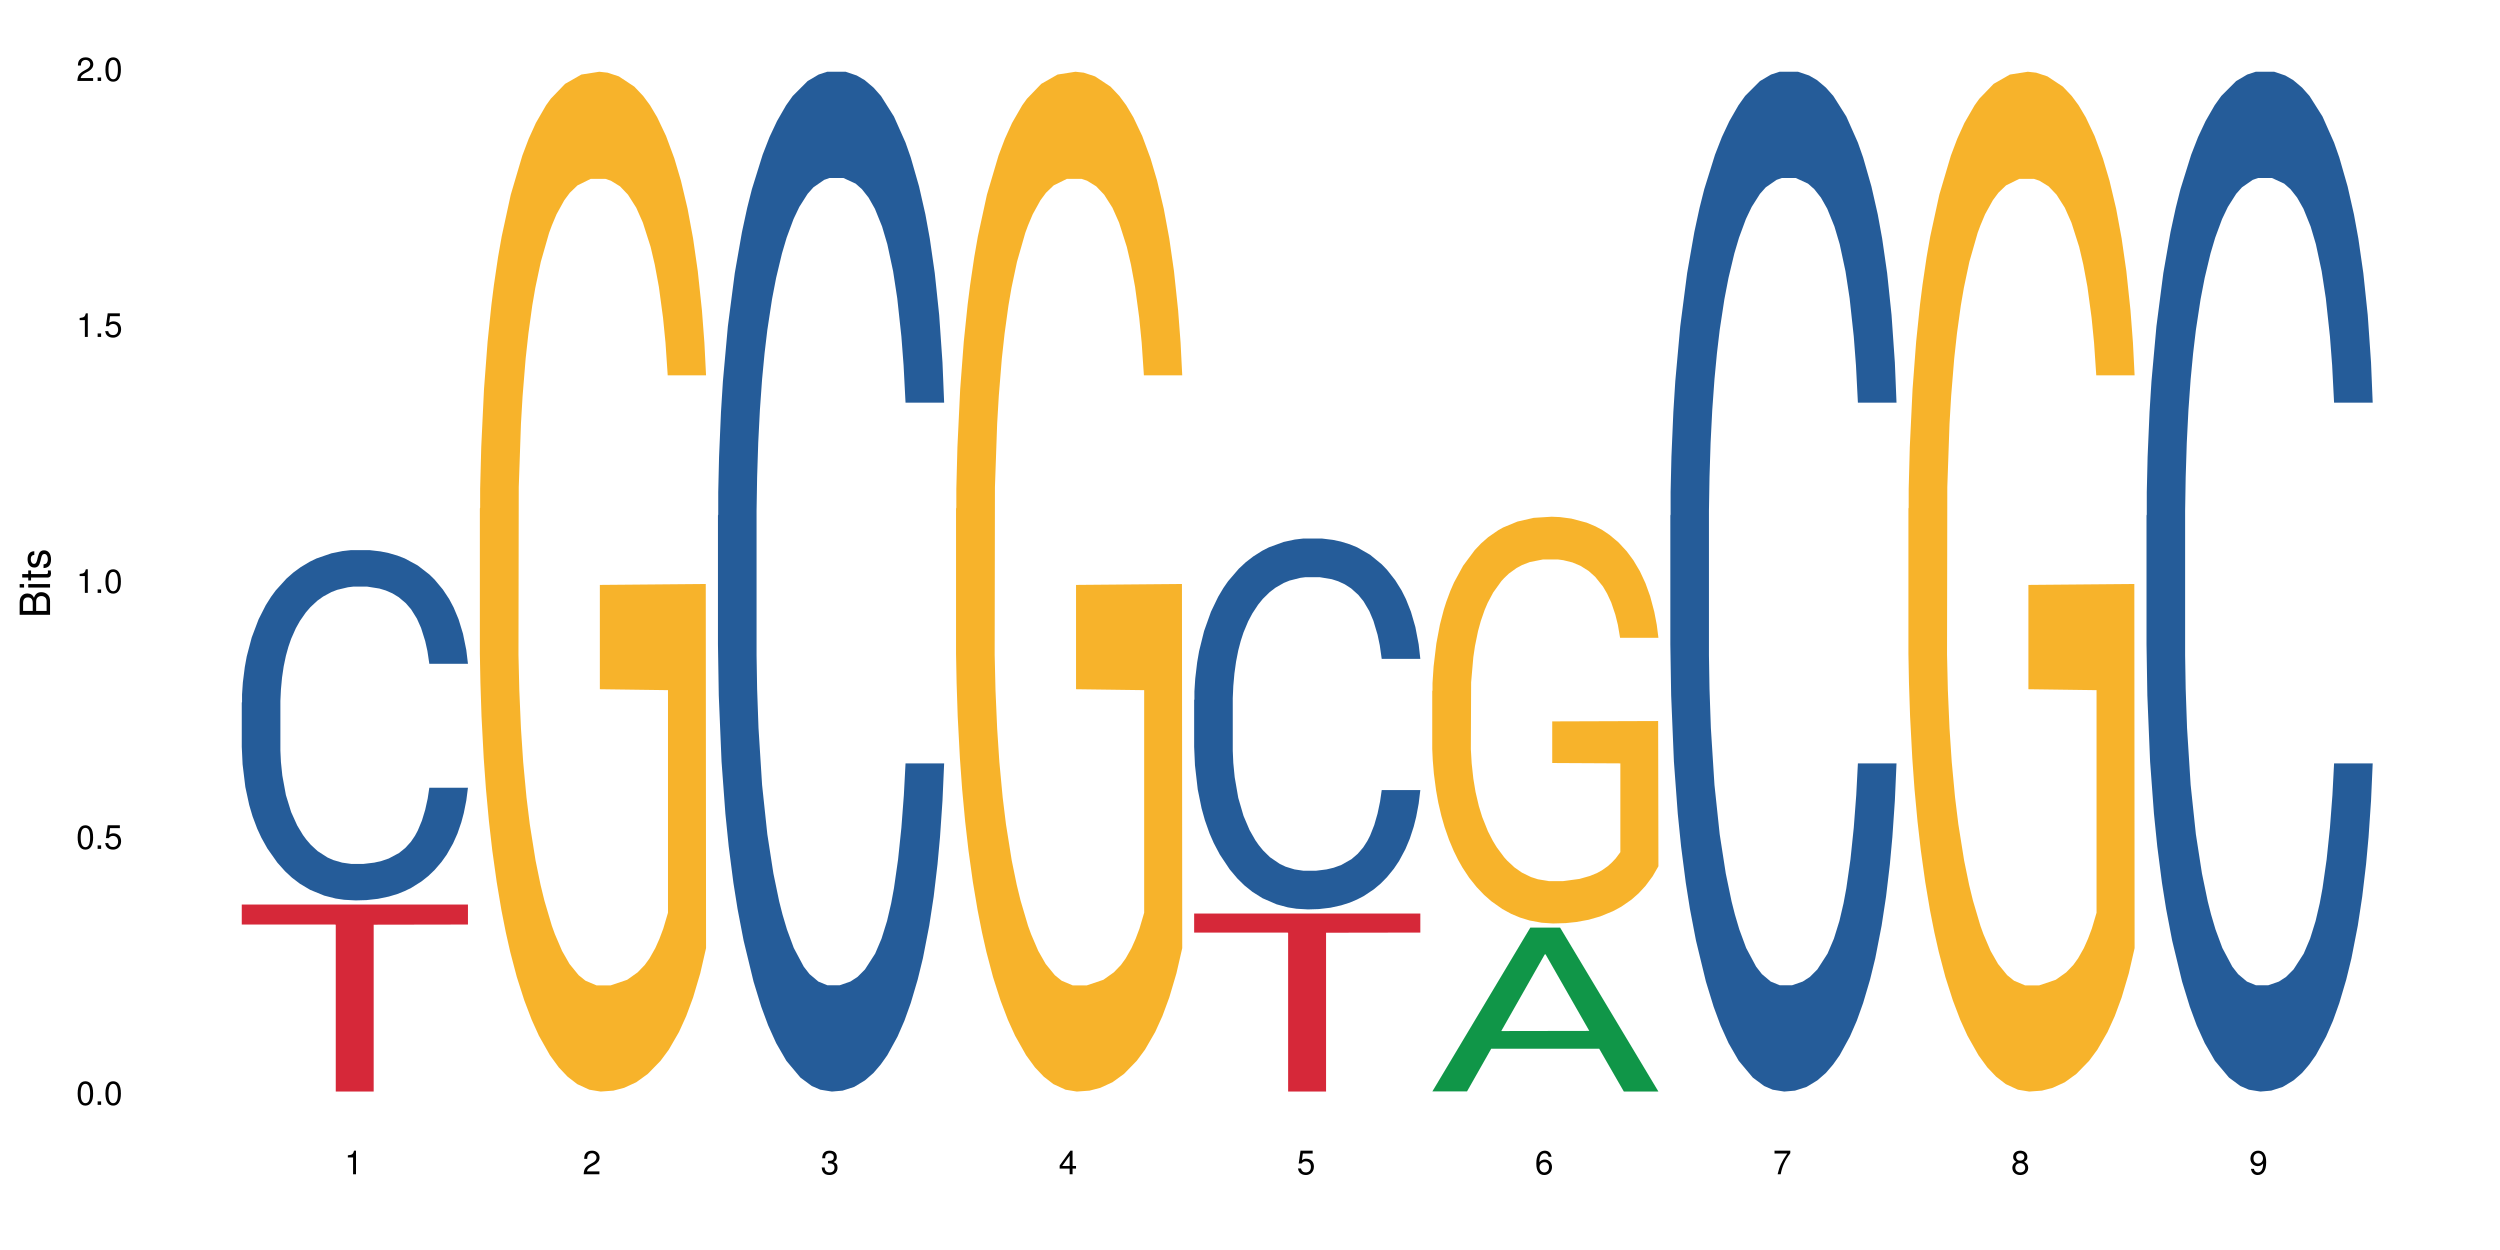 <?xml version="1.0" encoding="UTF-8"?>
<svg xmlns="http://www.w3.org/2000/svg" xmlns:xlink="http://www.w3.org/1999/xlink" width="720pt" height="360pt" viewBox="0 0 720 360" version="1.1">
<defs>
<g>
<symbol overflow="visible" id="glyph0-0">
<path style="stroke:none;" d=""/>
</symbol>
<symbol overflow="visible" id="glyph0-1">
<path style="stroke:none;" d="M 2.641 -6.797 C 2 -6.797 1.422 -6.531 1.078 -6.047 C 0.641 -5.453 0.406 -4.547 0.406 -3.297 C 0.406 -1 1.188 0.219 2.641 0.219 C 4.078 0.219 4.859 -1 4.859 -3.234 C 4.859 -4.562 4.656 -5.438 4.203 -6.047 C 3.844 -6.531 3.281 -6.797 2.641 -6.797 Z M 2.641 -6.047 C 3.547 -6.047 4 -5.125 4 -3.312 C 4 -1.375 3.562 -0.484 2.625 -0.484 C 1.734 -0.484 1.281 -1.422 1.281 -3.281 C 1.281 -5.141 1.734 -6.047 2.641 -6.047 Z M 2.641 -6.047 "/>
</symbol>
<symbol overflow="visible" id="glyph0-2">
<path style="stroke:none;" d="M 1.828 -1 L 0.828 -1 L 0.828 0 L 1.828 0 Z M 1.828 -1 "/>
</symbol>
<symbol overflow="visible" id="glyph0-3">
<path style="stroke:none;" d="M 4.562 -6.797 L 1.062 -6.797 L 0.547 -3.094 L 1.328 -3.094 C 1.719 -3.562 2.047 -3.734 2.578 -3.734 C 3.484 -3.734 4.062 -3.109 4.062 -2.094 C 4.062 -1.125 3.484 -0.531 2.578 -0.531 C 1.828 -0.531 1.375 -0.906 1.188 -1.672 L 0.328 -1.672 C 0.453 -1.109 0.547 -0.844 0.75 -0.594 C 1.125 -0.078 1.828 0.219 2.594 0.219 C 3.969 0.219 4.922 -0.781 4.922 -2.219 C 4.922 -3.562 4.031 -4.484 2.719 -4.484 C 2.25 -4.484 1.859 -4.359 1.469 -4.062 L 1.734 -5.969 L 4.562 -5.969 Z M 4.562 -6.797 "/>
</symbol>
<symbol overflow="visible" id="glyph0-4">
<path style="stroke:none;" d="M 2.484 -4.844 L 2.484 0 L 3.328 0 L 3.328 -6.797 L 2.766 -6.797 C 2.469 -5.75 2.281 -5.609 0.984 -5.453 L 0.984 -4.844 Z M 2.484 -4.844 "/>
</symbol>
<symbol overflow="visible" id="glyph0-5">
<path style="stroke:none;" d="M 4.859 -0.828 L 1.281 -0.828 C 1.359 -1.391 1.672 -1.75 2.5 -2.234 L 3.469 -2.75 C 4.406 -3.266 4.906 -3.969 4.906 -4.812 C 4.906 -5.375 4.672 -5.906 4.266 -6.266 C 3.859 -6.625 3.375 -6.797 2.719 -6.797 C 1.859 -6.797 1.219 -6.5 0.844 -5.922 C 0.609 -5.562 0.5 -5.125 0.484 -4.438 L 1.328 -4.438 C 1.359 -4.906 1.406 -5.188 1.531 -5.406 C 1.75 -5.812 2.188 -6.062 2.703 -6.062 C 3.469 -6.062 4.031 -5.516 4.031 -4.781 C 4.031 -4.25 3.719 -3.797 3.125 -3.438 L 2.234 -2.938 C 0.812 -2.141 0.406 -1.5 0.328 0 L 4.859 0 Z M 4.859 -0.828 "/>
</symbol>
<symbol overflow="visible" id="glyph0-6">
<path style="stroke:none;" d="M 2.125 -3.125 L 2.578 -3.125 C 3.516 -3.125 3.984 -2.703 3.984 -1.891 C 3.984 -1.031 3.469 -0.531 2.578 -0.531 C 1.656 -0.531 1.203 -0.984 1.156 -1.969 L 0.312 -1.969 C 0.344 -1.422 0.438 -1.078 0.609 -0.766 C 0.953 -0.109 1.625 0.219 2.547 0.219 C 3.953 0.219 4.859 -0.609 4.859 -1.906 C 4.859 -2.766 4.516 -3.25 3.703 -3.516 C 4.344 -3.766 4.656 -4.25 4.656 -4.938 C 4.656 -6.109 3.875 -6.797 2.578 -6.797 C 1.203 -6.797 0.484 -6.047 0.453 -4.609 L 1.297 -4.609 C 1.312 -5.016 1.344 -5.25 1.453 -5.453 C 1.641 -5.828 2.062 -6.062 2.594 -6.062 C 3.344 -6.062 3.797 -5.625 3.797 -4.906 C 3.797 -4.422 3.609 -4.141 3.25 -3.984 C 3.016 -3.891 2.719 -3.844 2.125 -3.844 Z M 2.125 -3.125 "/>
</symbol>
<symbol overflow="visible" id="glyph0-7">
<path style="stroke:none;" d="M 3.141 -1.625 L 3.141 0 L 3.984 0 L 3.984 -1.625 L 4.984 -1.625 L 4.984 -2.391 L 3.984 -2.391 L 3.984 -6.797 L 3.359 -6.797 L 0.266 -2.516 L 0.266 -1.625 Z M 3.141 -2.391 L 1 -2.391 L 3.141 -5.359 Z M 3.141 -2.391 "/>
</symbol>
<symbol overflow="visible" id="glyph0-8">
<path style="stroke:none;" d="M 4.781 -5.031 C 4.609 -6.141 3.891 -6.797 2.844 -6.797 C 2.094 -6.797 1.422 -6.438 1.031 -5.828 C 0.609 -5.172 0.406 -4.344 0.406 -3.094 C 0.406 -1.953 0.578 -1.234 0.984 -0.625 C 1.359 -0.078 1.953 0.219 2.703 0.219 C 3.984 0.219 4.922 -0.734 4.922 -2.078 C 4.922 -3.344 4.062 -4.234 2.844 -4.234 C 2.172 -4.234 1.641 -3.969 1.281 -3.469 C 1.281 -5.125 1.828 -6.047 2.797 -6.047 C 3.391 -6.047 3.797 -5.672 3.938 -5.031 Z M 2.734 -3.484 C 3.547 -3.484 4.062 -2.922 4.062 -2 C 4.062 -1.156 3.484 -0.531 2.703 -0.531 C 1.922 -0.531 1.328 -1.188 1.328 -2.047 C 1.328 -2.891 1.906 -3.484 2.734 -3.484 Z M 2.734 -3.484 "/>
</symbol>
<symbol overflow="visible" id="glyph0-9">
<path style="stroke:none;" d="M 4.984 -6.797 L 0.438 -6.797 L 0.438 -5.969 L 4.109 -5.969 C 2.5 -3.656 1.828 -2.234 1.328 0 L 2.219 0 C 2.594 -2.172 3.453 -4.047 4.984 -6.094 Z M 4.984 -6.797 "/>
</symbol>
<symbol overflow="visible" id="glyph0-10">
<path style="stroke:none;" d="M 3.75 -3.578 C 4.453 -4 4.688 -4.344 4.688 -4.984 C 4.688 -6.047 3.844 -6.797 2.641 -6.797 C 1.438 -6.797 0.594 -6.047 0.594 -4.984 C 0.594 -4.359 0.828 -4.016 1.516 -3.578 C 0.734 -3.203 0.359 -2.641 0.359 -1.891 C 0.359 -0.641 1.297 0.219 2.641 0.219 C 3.984 0.219 4.922 -0.641 4.922 -1.875 C 4.922 -2.641 4.531 -3.203 3.75 -3.578 Z M 2.641 -6.047 C 3.359 -6.047 3.812 -5.625 3.812 -4.969 C 3.812 -4.344 3.344 -3.922 2.641 -3.922 C 1.922 -3.922 1.453 -4.344 1.453 -4.984 C 1.453 -5.625 1.922 -6.047 2.641 -6.047 Z M 2.641 -3.203 C 3.484 -3.203 4.062 -2.672 4.062 -1.875 C 4.062 -1.062 3.484 -0.531 2.625 -0.531 C 1.797 -0.531 1.219 -1.078 1.219 -1.875 C 1.219 -2.672 1.797 -3.203 2.641 -3.203 Z M 2.641 -3.203 "/>
</symbol>
<symbol overflow="visible" id="glyph0-11">
<path style="stroke:none;" d="M 0.516 -1.547 C 0.672 -0.438 1.406 0.219 2.438 0.219 C 3.188 0.219 3.859 -0.141 4.266 -0.75 C 4.688 -1.406 4.891 -2.25 4.891 -3.484 C 4.891 -4.625 4.703 -5.359 4.312 -5.953 C 3.938 -6.5 3.344 -6.797 2.594 -6.797 C 1.297 -6.797 0.359 -5.844 0.359 -4.516 C 0.359 -3.25 1.234 -2.344 2.453 -2.344 C 3.094 -2.344 3.562 -2.578 4.016 -3.109 C 4 -1.453 3.469 -0.531 2.5 -0.531 C 1.906 -0.531 1.484 -0.906 1.359 -1.547 Z M 2.578 -6.062 C 3.375 -6.062 3.969 -5.406 3.969 -4.531 C 3.969 -3.688 3.375 -3.094 2.547 -3.094 C 1.734 -3.094 1.234 -3.672 1.234 -4.578 C 1.234 -5.438 1.797 -6.062 2.578 -6.062 Z M 2.578 -6.062 "/>
</symbol>
<symbol overflow="visible" id="glyph1-0">
<path style="stroke:none;" d=""/>
</symbol>
<symbol overflow="visible" id="glyph1-1">
<path style="stroke:none;" d="M 0 -0.953 L 0 -4.891 C 0 -5.719 -0.234 -6.344 -0.734 -6.797 C -1.188 -7.234 -1.812 -7.469 -2.5 -7.469 C -3.547 -7.469 -4.188 -7 -4.625 -5.875 C -4.984 -6.672 -5.641 -7.094 -6.531 -7.094 C -7.156 -7.094 -7.734 -6.859 -8.141 -6.391 C -8.562 -5.938 -8.75 -5.344 -8.75 -4.5 L -8.75 -0.953 Z M -4.984 -2.062 L -7.766 -2.062 L -7.766 -4.219 C -7.766 -4.844 -7.688 -5.203 -7.453 -5.5 C -7.219 -5.812 -6.859 -5.969 -6.375 -5.969 C -5.906 -5.969 -5.531 -5.812 -5.297 -5.5 C -5.062 -5.203 -4.984 -4.844 -4.984 -4.219 Z M -0.984 -2.062 L -4 -2.062 L -4 -4.781 C -4 -5.328 -3.859 -5.688 -3.578 -5.953 C -3.297 -6.219 -2.922 -6.359 -2.484 -6.359 C -2.062 -6.359 -1.688 -6.219 -1.406 -5.953 C -1.109 -5.688 -0.984 -5.328 -0.984 -4.781 Z M -0.984 -2.062 "/>
</symbol>
<symbol overflow="visible" id="glyph1-2">
<path style="stroke:none;" d="M -6.281 -1.797 L -6.281 -0.797 L 0 -0.797 L 0 -1.797 Z M -8.75 -1.797 L -8.75 -0.797 L -7.484 -0.797 L -7.484 -1.797 Z M -8.75 -1.797 "/>
</symbol>
<symbol overflow="visible" id="glyph1-3">
<path style="stroke:none;" d="M -6.281 -3.047 L -6.281 -2.016 L -8.016 -2.016 L -8.016 -1.016 L -6.281 -1.016 L -6.281 -0.172 L -5.469 -0.172 L -5.469 -1.016 L -0.719 -1.016 C -0.078 -1.016 0.281 -1.453 0.281 -2.234 C 0.281 -2.469 0.25 -2.719 0.188 -3.047 L -0.641 -3.047 C -0.609 -2.922 -0.594 -2.766 -0.594 -2.562 C -0.594 -2.141 -0.719 -2.016 -1.156 -2.016 L -5.469 -2.016 L -5.469 -3.047 Z M -6.281 -3.047 "/>
</symbol>
<symbol overflow="visible" id="glyph1-4">
<path style="stroke:none;" d="M -4.531 -5.25 C -5.766 -5.25 -6.469 -4.422 -6.469 -2.969 C -6.469 -1.516 -5.719 -0.562 -4.547 -0.562 C -3.562 -0.562 -3.094 -1.062 -2.734 -2.562 L -2.516 -3.484 C -2.344 -4.188 -2.094 -4.469 -1.625 -4.469 C -1.047 -4.469 -0.641 -3.875 -0.641 -3 C -0.641 -2.453 -0.797 -2 -1.062 -1.75 C -1.25 -1.594 -1.422 -1.531 -1.875 -1.469 L -1.875 -0.406 C -0.422 -0.453 0.281 -1.266 0.281 -2.922 C 0.281 -4.5 -0.5 -5.516 -1.719 -5.516 C -2.656 -5.516 -3.172 -4.984 -3.469 -3.734 L -3.703 -2.766 C -3.891 -1.953 -4.156 -1.609 -4.594 -1.609 C -5.172 -1.609 -5.547 -2.125 -5.547 -2.938 C -5.547 -3.75 -5.203 -4.172 -4.531 -4.203 Z M -4.531 -5.25 "/>
</symbol>
</g>
</defs>
<g id="surface37820">
<rect x="0" y="0" width="720" height="360" style="fill:rgb(100%,100%,100%);fill-opacity:1;stroke:none;"/>
<path style=" stroke:none;fill-rule:nonzero;fill:rgb(14.51%,36.078%,60%);fill-opacity:1;" d="M 69.629 202.332 L 69.707 202.238 L 69.707 200.023 L 69.945 196.52 L 70.504 192.094 L 71.059 189.051 L 72.488 183.609 L 74.477 178.355 L 76.539 174.297 L 78.051 171.898 L 79.402 170.055 L 82.5 166.641 L 84.484 164.891 L 86.629 163.32 L 89.25 161.754 L 91.156 160.832 L 95.449 159.355 L 98.625 158.711 L 101.09 158.434 L 106.41 158.434 L 109.59 158.805 L 111.891 159.266 L 114.434 160.004 L 116.578 160.832 L 120.312 162.859 L 123.648 165.441 L 125.16 166.918 L 127.543 169.777 L 129.371 172.543 L 130.641 174.941 L 132.07 178.355 L 133.34 182.504 L 134.293 187.207 L 134.773 191.172 L 123.648 191.172 L 123.094 187.484 L 122.457 184.625 L 121.266 180.844 L 120.074 178.168 L 118.406 175.496 L 116.898 173.742 L 114.832 171.992 L 113.004 170.883 L 111.098 170.055 L 109.27 169.5 L 105.773 168.949 L 101.723 168.949 L 100.215 169.133 L 97.117 169.871 L 95.449 170.516 L 93.066 171.805 L 91.395 173.004 L 89.41 174.848 L 88.059 176.418 L 86.391 178.816 L 85.199 180.938 L 83.848 183.98 L 83.055 186.285 L 82.34 188.867 L 81.703 191.91 L 81.227 195.137 L 80.91 198.551 L 80.75 201.871 L 80.75 216.164 L 80.91 219.484 L 81.309 223.355 L 82.34 228.98 L 83.848 233.867 L 85.598 237.742 L 87.266 240.508 L 88.219 241.801 L 89.488 243.273 L 91.477 245.121 L 94.336 246.965 L 96.004 247.703 L 98.547 248.441 L 101.168 248.809 L 104.664 248.809 L 107.762 248.441 L 109.828 247.977 L 111.973 247.242 L 114.91 245.672 L 116.738 244.199 L 118.328 242.445 L 119.52 240.691 L 120.312 239.219 L 121.504 236.359 L 122.457 233.223 L 123.172 229.996 L 123.648 226.859 L 134.773 226.859 L 134.293 230.551 L 133.578 234.145 L 132.863 236.82 L 131.754 240.047 L 130.48 242.906 L 128.656 246.133 L 127.145 248.254 L 125.16 250.562 L 123.332 252.312 L 121.348 253.879 L 118.406 255.727 L 116.5 256.648 L 114.434 257.477 L 111.973 258.215 L 108.875 258.859 L 105.535 259.23 L 102.438 259.32 L 99.102 259.137 L 96.641 258.77 L 93.383 257.938 L 89.332 256.277 L 86.391 254.527 L 84.086 252.773 L 82.102 250.93 L 79.879 248.441 L 77.016 244.383 L 75.27 241.246 L 74.078 238.664 L 72.727 235.066 L 71.773 231.84 L 70.66 226.676 L 69.867 220.129 L 69.629 215.055 Z M 69.629 202.332 "/>
<path style=" stroke:none;fill-rule:nonzero;fill:rgb(83.922%,15.686%,22.353%);fill-opacity:1;" d="M 69.629 260.5 L 134.773 260.5 L 134.773 266.266 L 107.621 266.316 L 107.621 314.371 L 96.699 314.371 L 96.699 266.367 L 96.543 266.266 L 69.629 266.266 Z M 69.629 260.5 "/>
<path style=" stroke:none;fill-rule:nonzero;fill:rgb(96.863%,70.196%,16.863%);fill-opacity:1;" d="M 138.199 146.461 L 138.281 146.191 L 138.281 140.828 L 138.598 128.758 L 139.391 112.129 L 140.426 98.449 L 141.535 87.719 L 142.25 82.086 L 143.441 74.039 L 144.477 68.141 L 147.098 56.07 L 150.434 44.805 L 152.262 39.977 L 154.328 35.414 L 157.266 30.32 L 158.617 28.441 L 162.746 24.148 L 167.434 21.469 L 172.598 20.664 L 174.98 20.93 L 178.238 22.004 L 182.688 24.953 L 185.23 27.637 L 187.215 30.32 L 189.281 33.805 L 191.824 39.172 L 194.207 45.609 L 196.113 52.047 L 198.02 60.094 L 199.609 68.676 L 200.957 78.062 L 202.152 89.328 L 202.867 98.715 L 203.344 108.105 L 192.301 108.105 L 191.664 98.715 L 190.949 91.477 L 189.758 82.625 L 188.566 76.188 L 187.375 71.09 L 185.148 64.117 L 183.242 59.824 L 180.859 56.07 L 178.555 53.656 L 175.934 52.047 L 174.348 51.508 L 170.137 51.508 L 166.324 53.387 L 164.098 55.531 L 162.508 57.68 L 160.285 61.703 L 158.934 64.922 L 158.141 67.066 L 155.758 75.383 L 154.168 82.891 L 153.293 87.988 L 152.184 96.035 L 151.387 103.277 L 150.512 114.004 L 150.035 122.051 L 149.402 140.293 L 149.32 188.574 L 149.559 198.766 L 150.035 209.762 L 150.672 219.418 L 151.625 229.609 L 152.578 237.391 L 154.246 247.852 L 155.676 254.824 L 156.789 259.383 L 158.934 266.625 L 159.809 269.039 L 161.875 273.867 L 164.02 277.625 L 166.641 280.844 L 168.625 282.453 L 171.805 283.793 L 175.855 283.793 L 180.621 282.184 L 183.641 280.039 L 185.707 277.891 L 187.059 276.016 L 188.727 273.062 L 189.918 270.383 L 191.027 267.43 L 192.379 262.871 L 192.379 198.766 L 172.758 198.496 L 172.758 168.457 L 203.262 168.188 L 203.344 273.062 L 201.676 280.305 L 199.609 287.281 L 197.621 292.645 L 195.559 297.203 L 192.617 302.301 L 190.234 305.52 L 186.578 309.273 L 183.242 311.688 L 179.746 313.297 L 176.648 314.102 L 172.996 314.371 L 169.738 313.836 L 166.242 312.227 L 163.461 310.078 L 160.922 307.398 L 158.379 303.91 L 155.199 298.277 L 153.137 293.719 L 150.988 288.086 L 148.844 281.379 L 146.938 274.137 L 145.668 268.504 L 144.398 262.066 L 143.047 254.02 L 141.773 244.898 L 140.82 236.586 L 139.949 227.195 L 139.312 218.344 L 138.676 206.277 L 138.359 196.621 L 138.199 188.305 Z M 138.199 146.461 "/>
<path style=" stroke:none;fill-rule:nonzero;fill:rgb(14.51%,36.078%,60%);fill-opacity:1;" d="M 206.77 148.457 L 206.852 148.188 L 206.852 141.742 L 207.09 131.543 L 207.645 118.656 L 208.199 109.797 L 209.629 93.957 L 211.617 78.652 L 213.684 66.84 L 215.191 59.859 L 216.543 54.492 L 219.641 44.559 L 221.625 39.457 L 223.77 34.891 L 226.395 30.328 L 228.301 27.645 L 232.59 23.348 L 235.766 21.469 L 238.23 20.664 L 243.551 20.664 L 246.73 21.738 L 249.035 23.078 L 251.574 25.227 L 253.723 27.645 L 257.453 33.551 L 260.793 41.066 L 262.301 45.363 L 264.684 53.684 L 266.512 61.738 L 267.781 68.719 L 269.211 78.652 L 270.484 90.734 L 271.438 104.426 L 271.914 115.969 L 260.793 115.969 L 260.234 105.23 L 259.598 96.91 L 258.406 85.902 L 257.215 78.117 L 255.547 70.332 L 254.039 65.23 L 251.973 60.129 L 250.145 56.906 L 248.238 54.492 L 246.414 52.879 L 242.918 51.27 L 238.863 51.27 L 237.355 51.805 L 234.258 53.953 L 232.59 55.832 L 230.207 59.59 L 228.539 63.082 L 226.551 68.449 L 225.203 73.016 L 223.531 79.996 L 222.34 86.172 L 220.992 95.031 L 220.195 101.742 L 219.48 109.258 L 218.848 118.117 L 218.371 127.516 L 218.051 137.449 L 217.891 147.113 L 217.891 188.727 L 218.051 198.391 L 218.449 209.668 L 219.48 226.043 L 220.992 240.273 L 222.738 251.547 L 224.406 259.602 L 225.359 263.359 L 226.633 267.656 L 228.617 273.027 L 231.477 278.395 L 233.145 280.543 L 235.688 282.691 L 238.309 283.766 L 241.805 283.766 L 244.902 282.691 L 246.969 281.348 L 249.113 279.199 L 252.051 274.637 L 253.879 270.34 L 255.469 265.242 L 256.66 260.141 L 257.453 255.844 L 258.645 247.52 L 259.598 238.395 L 260.312 228.996 L 260.793 219.867 L 271.914 219.867 L 271.438 230.609 L 270.723 241.078 L 270.008 248.863 L 268.895 258.262 L 267.621 266.582 L 265.797 275.98 L 264.285 282.152 L 262.301 288.867 L 260.473 293.969 L 258.488 298.531 L 255.547 303.898 L 253.641 306.586 L 251.574 309 L 249.113 311.148 L 246.016 313.027 L 242.68 314.102 L 239.582 314.371 L 236.242 313.832 L 233.781 312.762 L 230.523 310.344 L 226.473 305.512 L 223.531 300.41 L 221.23 295.309 L 219.242 289.941 L 217.02 282.691 L 214.16 270.879 L 212.41 261.75 L 211.219 254.234 L 209.867 243.762 L 208.914 234.367 L 207.805 219.332 L 207.008 200.27 L 206.77 185.504 Z M 206.77 148.457 "/>
<path style=" stroke:none;fill-rule:nonzero;fill:rgb(96.863%,70.196%,16.863%);fill-opacity:1;" d="M 275.34 146.461 L 275.422 146.191 L 275.422 140.828 L 275.738 128.758 L 276.531 112.129 L 277.566 98.449 L 278.68 87.719 L 279.395 82.086 L 280.586 74.039 L 281.617 68.141 L 284.238 56.07 L 287.574 44.805 L 289.402 39.977 L 291.469 35.414 L 294.406 30.32 L 295.758 28.441 L 299.891 24.148 L 304.574 21.469 L 309.738 20.664 L 312.121 20.93 L 315.379 22.004 L 319.828 24.953 L 322.371 27.637 L 324.355 30.32 L 326.422 33.805 L 328.965 39.172 L 331.348 45.609 L 333.254 52.047 L 335.16 60.094 L 336.75 68.676 L 338.102 78.062 L 339.293 89.328 L 340.008 98.715 L 340.484 108.105 L 329.441 108.105 L 328.805 98.715 L 328.09 91.477 L 326.898 82.625 L 325.707 76.188 L 324.516 71.09 L 322.293 64.117 L 320.387 59.824 L 318 56.07 L 315.699 53.656 L 313.078 52.047 L 311.488 51.508 L 307.277 51.508 L 303.465 53.387 L 301.238 55.531 L 299.652 57.68 L 297.426 61.703 L 296.074 64.922 L 295.281 67.066 L 292.898 75.383 L 291.309 82.891 L 290.434 87.988 L 289.324 96.035 L 288.527 103.277 L 287.656 114.004 L 287.18 122.051 L 286.543 140.293 L 286.465 188.574 L 286.703 198.766 L 287.18 209.762 L 287.812 219.418 L 288.766 229.609 L 289.719 237.391 L 291.387 247.852 L 292.82 254.824 L 293.93 259.383 L 296.074 266.625 L 296.949 269.039 L 299.016 273.867 L 301.16 277.625 L 303.781 280.844 L 305.766 282.453 L 308.945 283.793 L 312.996 283.793 L 317.762 282.184 L 320.781 280.039 L 322.848 277.891 L 324.199 276.016 L 325.867 273.062 L 327.059 270.383 L 328.172 267.43 L 329.52 262.871 L 329.52 198.766 L 309.898 198.496 L 309.898 168.457 L 340.402 168.188 L 340.484 273.062 L 338.816 280.305 L 336.75 287.281 L 334.766 292.645 L 332.699 297.203 L 329.758 302.301 L 327.375 305.52 L 323.723 309.273 L 320.387 311.688 L 316.891 313.297 L 313.793 314.102 L 310.137 314.371 L 306.879 313.836 L 303.383 312.227 L 300.605 310.078 L 298.062 307.398 L 295.52 303.91 L 292.344 298.277 L 290.277 293.719 L 288.133 288.086 L 285.988 281.379 L 284.078 274.137 L 282.809 268.504 L 281.539 262.066 L 280.188 254.02 L 278.918 244.898 L 277.965 236.586 L 277.09 227.195 L 276.453 218.344 L 275.816 206.277 L 275.5 196.621 L 275.34 188.305 Z M 275.34 146.461 "/>
<path style=" stroke:none;fill-rule:nonzero;fill:rgb(14.51%,36.078%,60%);fill-opacity:1;" d="M 343.914 201.57 L 343.992 201.473 L 343.992 199.133 L 344.23 195.422 L 344.785 190.734 L 345.344 187.512 L 346.773 181.75 L 348.758 176.184 L 350.824 171.891 L 352.332 169.352 L 353.684 167.398 L 356.781 163.785 L 358.77 161.93 L 360.914 160.27 L 363.535 158.609 L 365.441 157.633 L 369.73 156.07 L 372.91 155.387 L 375.371 155.094 L 380.695 155.094 L 383.871 155.484 L 386.176 155.973 L 388.719 156.754 L 390.863 157.633 L 394.598 159.781 L 397.934 162.516 L 399.441 164.078 L 401.824 167.105 L 403.652 170.035 L 404.922 172.574 L 406.352 176.184 L 407.625 180.578 L 408.578 185.559 L 409.055 189.758 L 397.934 189.758 L 397.375 185.852 L 396.742 182.824 L 395.551 178.82 L 394.359 175.988 L 392.688 173.16 L 391.18 171.305 L 389.113 169.449 L 387.289 168.277 L 385.379 167.398 L 383.555 166.812 L 380.059 166.227 L 376.008 166.227 L 374.496 166.422 L 371.398 167.203 L 369.73 167.887 L 367.348 169.254 L 365.68 170.523 L 363.691 172.477 L 362.344 174.137 L 360.676 176.672 L 359.484 178.918 L 358.133 182.141 L 357.336 184.582 L 356.621 187.316 L 355.988 190.539 L 355.512 193.957 L 355.191 197.57 L 355.035 201.082 L 355.035 216.219 L 355.191 219.734 L 355.59 223.836 L 356.621 229.789 L 358.133 234.965 L 359.879 239.066 L 361.547 241.996 L 362.5 243.363 L 363.773 244.926 L 365.758 246.879 L 368.617 248.832 L 370.285 249.613 L 372.828 250.391 L 375.449 250.781 L 378.945 250.781 L 382.043 250.391 L 384.109 249.902 L 386.254 249.125 L 389.195 247.465 L 391.02 245.902 L 392.609 244.047 L 393.801 242.191 L 394.598 240.629 L 395.789 237.602 L 396.742 234.281 L 397.457 230.863 L 397.934 227.543 L 409.055 227.543 L 408.578 231.449 L 407.863 235.258 L 407.148 238.09 L 406.035 241.508 L 404.766 244.535 L 402.938 247.953 L 401.43 250.195 L 399.441 252.637 L 397.613 254.492 L 395.629 256.152 L 392.688 258.105 L 390.781 259.082 L 388.719 259.961 L 386.254 260.742 L 383.156 261.426 L 379.82 261.816 L 376.723 261.914 L 373.387 261.719 L 370.922 261.328 L 367.664 260.449 L 363.613 258.691 L 360.676 256.836 L 358.371 254.98 L 356.383 253.027 L 354.16 250.391 L 351.301 246.098 L 349.551 242.777 L 348.359 240.043 L 347.012 236.234 L 346.059 232.816 L 344.945 227.348 L 344.152 220.418 L 343.914 215.047 Z M 343.914 201.57 "/>
<path style=" stroke:none;fill-rule:nonzero;fill:rgb(83.922%,15.686%,22.353%);fill-opacity:1;" d="M 343.914 263.094 L 409.055 263.094 L 409.055 268.582 L 381.906 268.629 L 381.906 314.371 L 370.98 314.371 L 370.98 268.68 L 370.824 268.582 L 343.914 268.582 Z M 343.914 263.094 "/>
<path style=" stroke:none;fill-rule:nonzero;fill:rgb(6.275%,58.824%,28.235%);fill-opacity:1;" d="M 412.484 314.328 L 412.551 314.281 L 440.738 267.141 L 449.301 267.141 L 477.625 314.371 L 467.672 314.371 L 460.574 302.043 L 429.465 302.043 L 422.504 314.328 L 412.484 314.328 L 432.457 296.941 L 457.719 296.898 L 445.125 274.855 L 444.984 274.812 L 444.844 274.945 L 432.387 296.898 L 432.457 296.941 Z M 412.484 314.328 "/>
<path style=" stroke:none;fill-rule:nonzero;fill:rgb(96.863%,70.196%,16.863%);fill-opacity:1;" d="M 412.484 198.988 L 412.562 198.883 L 412.562 196.742 L 412.879 191.93 L 413.676 185.297 L 414.707 179.84 L 415.82 175.559 L 416.535 173.312 L 417.727 170.105 L 418.758 167.75 L 421.379 162.938 L 424.719 158.441 L 426.543 156.516 L 428.609 154.699 L 431.547 152.668 L 432.898 151.918 L 437.031 150.207 L 441.719 149.137 L 446.883 148.816 L 449.266 148.922 L 452.52 149.348 L 456.969 150.527 L 459.512 151.598 L 461.5 152.668 L 463.562 154.059 L 466.105 156.195 L 468.488 158.766 L 470.395 161.332 L 472.301 164.543 L 473.891 167.965 L 475.242 171.711 L 476.434 176.203 L 477.148 179.945 L 477.625 183.691 L 466.582 183.691 L 465.945 179.945 L 465.23 177.059 L 464.039 173.527 L 462.848 170.961 L 461.656 168.926 L 459.434 166.145 L 457.527 164.434 L 455.145 162.938 L 452.84 161.973 L 450.219 161.332 L 448.629 161.117 L 444.418 161.117 L 440.605 161.867 L 438.379 162.723 L 436.793 163.578 L 434.566 165.184 L 433.219 166.469 L 432.422 167.324 L 430.039 170.641 L 428.449 173.633 L 427.578 175.668 L 426.465 178.875 L 425.672 181.766 L 424.797 186.043 L 424.32 189.254 L 423.684 196.527 L 423.605 215.785 L 423.844 219.852 L 424.32 224.238 L 424.957 228.09 L 425.91 232.156 L 426.863 235.258 L 428.531 239.43 L 429.961 242.211 L 431.07 244.031 L 433.219 246.918 L 434.09 247.883 L 436.156 249.805 L 438.301 251.305 L 440.922 252.59 L 442.91 253.23 L 446.086 253.766 L 450.137 253.766 L 454.906 253.125 L 457.922 252.266 L 459.988 251.41 L 461.34 250.664 L 463.008 249.484 L 464.199 248.414 L 465.312 247.238 L 466.66 245.422 L 466.66 219.852 L 447.039 219.746 L 447.039 207.762 L 477.547 207.656 L 477.625 249.484 L 475.957 252.375 L 473.891 255.156 L 471.906 257.297 L 469.84 259.113 L 466.898 261.148 L 464.516 262.43 L 460.863 263.93 L 457.527 264.891 L 454.031 265.531 L 450.934 265.855 L 447.277 265.961 L 444.02 265.746 L 440.527 265.105 L 437.746 264.25 L 435.203 263.18 L 432.66 261.789 L 429.484 259.543 L 427.418 257.723 L 425.273 255.477 L 423.129 252.801 L 421.223 249.914 L 419.949 247.668 L 418.68 245.098 L 417.328 241.891 L 416.059 238.254 L 415.105 234.938 L 414.23 231.191 L 413.594 227.66 L 412.961 222.848 L 412.641 218.996 L 412.484 215.68 Z M 412.484 198.988 "/>
<path style=" stroke:none;fill-rule:nonzero;fill:rgb(14.51%,36.078%,60%);fill-opacity:1;" d="M 481.055 148.457 L 481.133 148.188 L 481.133 141.742 L 481.371 131.543 L 481.926 118.656 L 482.484 109.797 L 483.914 93.957 L 485.898 78.652 L 487.965 66.84 L 489.473 59.859 L 490.824 54.492 L 493.922 44.559 L 495.91 39.457 L 498.055 34.891 L 500.676 30.328 L 502.582 27.645 L 506.871 23.348 L 510.051 21.469 L 512.512 20.664 L 517.836 20.664 L 521.012 21.738 L 523.316 23.078 L 525.859 25.227 L 528.004 27.645 L 531.738 33.551 L 535.074 41.066 L 536.582 45.363 L 538.965 53.684 L 540.793 61.738 L 542.066 68.719 L 543.496 78.652 L 544.766 90.734 L 545.719 104.426 L 546.195 115.969 L 535.074 115.969 L 534.52 105.23 L 533.883 96.91 L 532.691 85.902 L 531.5 78.117 L 529.832 70.332 L 528.32 65.23 L 526.254 60.129 L 524.43 56.906 L 522.523 54.492 L 520.695 52.879 L 517.199 51.27 L 513.148 51.27 L 511.637 51.805 L 508.539 53.953 L 506.871 55.832 L 504.488 59.59 L 502.82 63.082 L 500.836 68.449 L 499.484 73.016 L 497.816 79.996 L 496.625 86.172 L 495.273 95.031 L 494.48 101.742 L 493.766 109.258 L 493.129 118.117 L 492.652 127.516 L 492.336 137.449 L 492.176 147.113 L 492.176 188.727 L 492.336 198.391 L 492.73 209.668 L 493.766 226.043 L 495.273 240.273 L 497.02 251.547 L 498.691 259.602 L 499.645 263.359 L 500.914 267.656 L 502.898 273.027 L 505.762 278.395 L 507.43 280.543 L 509.969 282.691 L 512.594 283.766 L 516.086 283.766 L 519.184 282.691 L 521.25 281.348 L 523.395 279.199 L 526.336 274.637 L 528.164 270.34 L 529.75 265.242 L 530.941 260.141 L 531.738 255.844 L 532.93 247.52 L 533.883 238.395 L 534.598 228.996 L 535.074 219.867 L 546.195 219.867 L 545.719 230.609 L 545.004 241.078 L 544.289 248.863 L 543.176 258.262 L 541.906 266.582 L 540.078 275.98 L 538.57 282.152 L 536.582 288.867 L 534.758 293.969 L 532.77 298.531 L 529.832 303.898 L 527.926 306.586 L 525.859 309 L 523.395 311.148 L 520.297 313.027 L 516.961 314.102 L 513.863 314.371 L 510.527 313.832 L 508.062 312.762 L 504.805 310.344 L 500.754 305.512 L 497.816 300.41 L 495.512 295.309 L 493.527 289.941 L 491.301 282.691 L 488.441 270.879 L 486.695 261.75 L 485.504 254.234 L 484.152 243.762 L 483.199 234.367 L 482.086 219.332 L 481.293 200.27 L 481.055 185.504 Z M 481.055 148.457 "/>
<path style=" stroke:none;fill-rule:nonzero;fill:rgb(96.863%,70.196%,16.863%);fill-opacity:1;" d="M 549.625 146.461 L 549.703 146.191 L 549.703 140.828 L 550.02 128.758 L 550.816 112.129 L 551.848 98.449 L 552.961 87.719 L 553.676 82.086 L 554.867 74.039 L 555.898 68.141 L 558.523 56.07 L 561.859 44.805 L 563.684 39.977 L 565.75 35.414 L 568.691 30.32 L 570.039 28.441 L 574.172 24.148 L 578.859 21.469 L 584.023 20.664 L 586.406 20.93 L 589.664 22.004 L 594.113 24.953 L 596.652 27.637 L 598.641 30.32 L 600.707 33.805 L 603.246 39.172 L 605.629 45.609 L 607.539 52.047 L 609.445 60.094 L 611.031 68.676 L 612.383 78.062 L 613.574 89.328 L 614.289 98.715 L 614.766 108.105 L 603.723 108.105 L 603.09 98.715 L 602.375 91.477 L 601.184 82.625 L 599.988 76.188 L 598.797 71.09 L 596.574 64.117 L 594.668 59.824 L 592.285 56.07 L 589.98 53.656 L 587.359 52.047 L 585.77 51.508 L 581.559 51.508 L 577.746 53.387 L 575.523 55.531 L 573.934 57.68 L 571.707 61.703 L 570.359 64.922 L 569.562 67.066 L 567.18 75.383 L 565.594 82.891 L 564.719 87.988 L 563.605 96.035 L 562.812 103.277 L 561.938 114.004 L 561.461 122.051 L 560.824 140.293 L 560.746 188.574 L 560.984 198.766 L 561.461 209.762 L 562.098 219.418 L 563.051 229.609 L 564.004 237.391 L 565.672 247.852 L 567.102 254.824 L 568.215 259.383 L 570.359 266.625 L 571.23 269.039 L 573.297 273.867 L 575.441 277.625 L 578.062 280.844 L 580.051 282.453 L 583.227 283.793 L 587.281 283.793 L 592.047 282.184 L 595.066 280.039 L 597.129 277.891 L 598.48 276.016 L 600.148 273.062 L 601.34 270.383 L 602.453 267.43 L 603.805 262.871 L 603.805 198.766 L 584.18 198.496 L 584.18 168.457 L 614.688 168.188 L 614.766 273.062 L 613.098 280.305 L 611.031 287.281 L 609.047 292.645 L 606.98 297.203 L 604.043 302.301 L 601.66 305.52 L 598.004 309.273 L 594.668 311.688 L 591.172 313.297 L 588.074 314.102 L 584.418 314.371 L 581.164 313.836 L 577.668 312.227 L 574.887 310.078 L 572.344 307.398 L 569.801 303.91 L 566.625 298.277 L 564.559 293.719 L 562.414 288.086 L 560.27 281.379 L 558.363 274.137 L 557.09 268.504 L 555.82 262.066 L 554.469 254.02 L 553.199 244.898 L 552.246 236.586 L 551.371 227.195 L 550.738 218.344 L 550.102 206.277 L 549.781 196.621 L 549.625 188.305 Z M 549.625 146.461 "/>
<path style=" stroke:none;fill-rule:nonzero;fill:rgb(14.51%,36.078%,60%);fill-opacity:1;" d="M 618.195 148.457 L 618.273 148.188 L 618.273 141.742 L 618.512 131.543 L 619.07 118.656 L 619.625 109.797 L 621.055 93.957 L 623.039 78.652 L 625.105 66.84 L 626.617 59.859 L 627.965 54.492 L 631.062 44.559 L 633.051 39.457 L 635.195 34.891 L 637.816 30.328 L 639.723 27.645 L 644.012 23.348 L 647.191 21.469 L 649.652 20.664 L 654.977 20.664 L 658.152 21.738 L 660.457 23.078 L 663 25.227 L 665.145 27.645 L 668.879 33.551 L 672.215 41.066 L 673.723 45.363 L 676.109 53.684 L 677.934 61.738 L 679.207 68.719 L 680.637 78.652 L 681.906 90.734 L 682.859 104.426 L 683.336 115.969 L 672.215 115.969 L 671.66 105.23 L 671.023 96.91 L 669.832 85.902 L 668.641 78.117 L 666.973 70.332 L 665.461 65.23 L 663.398 60.129 L 661.57 56.906 L 659.664 54.492 L 657.836 52.879 L 654.34 51.27 L 650.289 51.27 L 648.781 51.805 L 645.684 53.953 L 644.012 55.832 L 641.629 59.59 L 639.961 63.082 L 637.977 68.449 L 636.625 73.016 L 634.957 79.996 L 633.766 86.172 L 632.414 95.031 L 631.621 101.742 L 630.906 109.258 L 630.27 118.117 L 629.793 127.516 L 629.477 137.449 L 629.316 147.113 L 629.316 188.727 L 629.477 198.391 L 629.871 209.668 L 630.906 226.043 L 632.414 240.273 L 634.164 251.547 L 635.832 259.602 L 636.785 263.359 L 638.055 267.656 L 640.043 273.027 L 642.902 278.395 L 644.57 280.543 L 647.113 282.691 L 649.734 283.766 L 653.23 283.766 L 656.328 282.691 L 658.391 281.348 L 660.539 279.199 L 663.477 274.637 L 665.305 270.34 L 666.895 265.242 L 668.086 260.141 L 668.879 255.844 L 670.07 247.52 L 671.023 238.395 L 671.738 228.996 L 672.215 219.867 L 683.336 219.867 L 682.859 230.609 L 682.145 241.078 L 681.43 248.863 L 680.316 258.262 L 679.047 266.582 L 677.219 275.98 L 675.711 282.152 L 673.723 288.867 L 671.898 293.969 L 669.91 298.531 L 666.973 303.898 L 665.066 306.586 L 663 309 L 660.539 311.148 L 657.438 313.027 L 654.102 314.102 L 651.004 314.371 L 647.668 313.832 L 645.203 312.762 L 641.949 310.344 L 637.895 305.512 L 634.957 300.41 L 632.652 295.309 L 630.668 289.941 L 628.441 282.691 L 625.582 270.879 L 623.836 261.75 L 622.645 254.234 L 621.293 243.762 L 620.34 234.367 L 619.227 219.332 L 618.434 200.27 L 618.195 185.504 Z M 618.195 148.457 "/>
<g style="fill:rgb(0%,0%,0%);fill-opacity:1;">
  <use xlink:href="#glyph0-1" x="21.957" y="318.198"/>
  <use xlink:href="#glyph0-2" x="27.291" y="318.198"/>
  <use xlink:href="#glyph0-1" x="29.958" y="318.198"/>
</g>
<g style="fill:rgb(0%,0%,0%);fill-opacity:1;">
  <use xlink:href="#glyph0-1" x="21.957" y="244.476"/>
  <use xlink:href="#glyph0-2" x="27.291" y="244.476"/>
  <use xlink:href="#glyph0-3" x="29.958" y="244.476"/>
</g>
<g style="fill:rgb(0%,0%,0%);fill-opacity:1;">
  <use xlink:href="#glyph0-4" x="21.957" y="170.753"/>
  <use xlink:href="#glyph0-2" x="27.291" y="170.753"/>
  <use xlink:href="#glyph0-1" x="29.958" y="170.753"/>
</g>
<g style="fill:rgb(0%,0%,0%);fill-opacity:1;">
  <use xlink:href="#glyph0-4" x="21.957" y="97.034"/>
  <use xlink:href="#glyph0-2" x="27.291" y="97.034"/>
  <use xlink:href="#glyph0-3" x="29.958" y="97.034"/>
</g>
<g style="fill:rgb(0%,0%,0%);fill-opacity:1;">
  <use xlink:href="#glyph0-5" x="21.957" y="23.312"/>
  <use xlink:href="#glyph0-2" x="27.291" y="23.312"/>
  <use xlink:href="#glyph0-1" x="29.958" y="23.312"/>
</g>
<g style="fill:rgb(0%,0%,0%);fill-opacity:1;">
  <use xlink:href="#glyph0-4" x="99.199" y="338.19"/>
</g>
<g style="fill:rgb(0%,0%,0%);fill-opacity:1;">
  <use xlink:href="#glyph0-5" x="167.77" y="338.19"/>
</g>
<g style="fill:rgb(0%,0%,0%);fill-opacity:1;">
  <use xlink:href="#glyph0-6" x="236.344" y="338.19"/>
</g>
<g style="fill:rgb(0%,0%,0%);fill-opacity:1;">
  <use xlink:href="#glyph0-7" x="304.914" y="338.19"/>
</g>
<g style="fill:rgb(0%,0%,0%);fill-opacity:1;">
  <use xlink:href="#glyph0-3" x="373.484" y="338.19"/>
</g>
<g style="fill:rgb(0%,0%,0%);fill-opacity:1;">
  <use xlink:href="#glyph0-8" x="442.055" y="338.19"/>
</g>
<g style="fill:rgb(0%,0%,0%);fill-opacity:1;">
  <use xlink:href="#glyph0-9" x="510.625" y="338.19"/>
</g>
<g style="fill:rgb(0%,0%,0%);fill-opacity:1;">
  <use xlink:href="#glyph0-10" x="579.195" y="338.19"/>
</g>
<g style="fill:rgb(0%,0%,0%);fill-opacity:1;">
  <use xlink:href="#glyph0-11" x="647.766" y="338.19"/>
</g>
<g style="fill:rgb(0%,0%,0%);fill-opacity:1;">
  <use xlink:href="#glyph1-1" x="14.412" y="178.016"/>
  <use xlink:href="#glyph1-2" x="14.412" y="170.012"/>
  <use xlink:href="#glyph1-3" x="14.412" y="167.348"/>
  <use xlink:href="#glyph1-4" x="14.412" y="164.012"/>
</g>
</g>
</svg>
